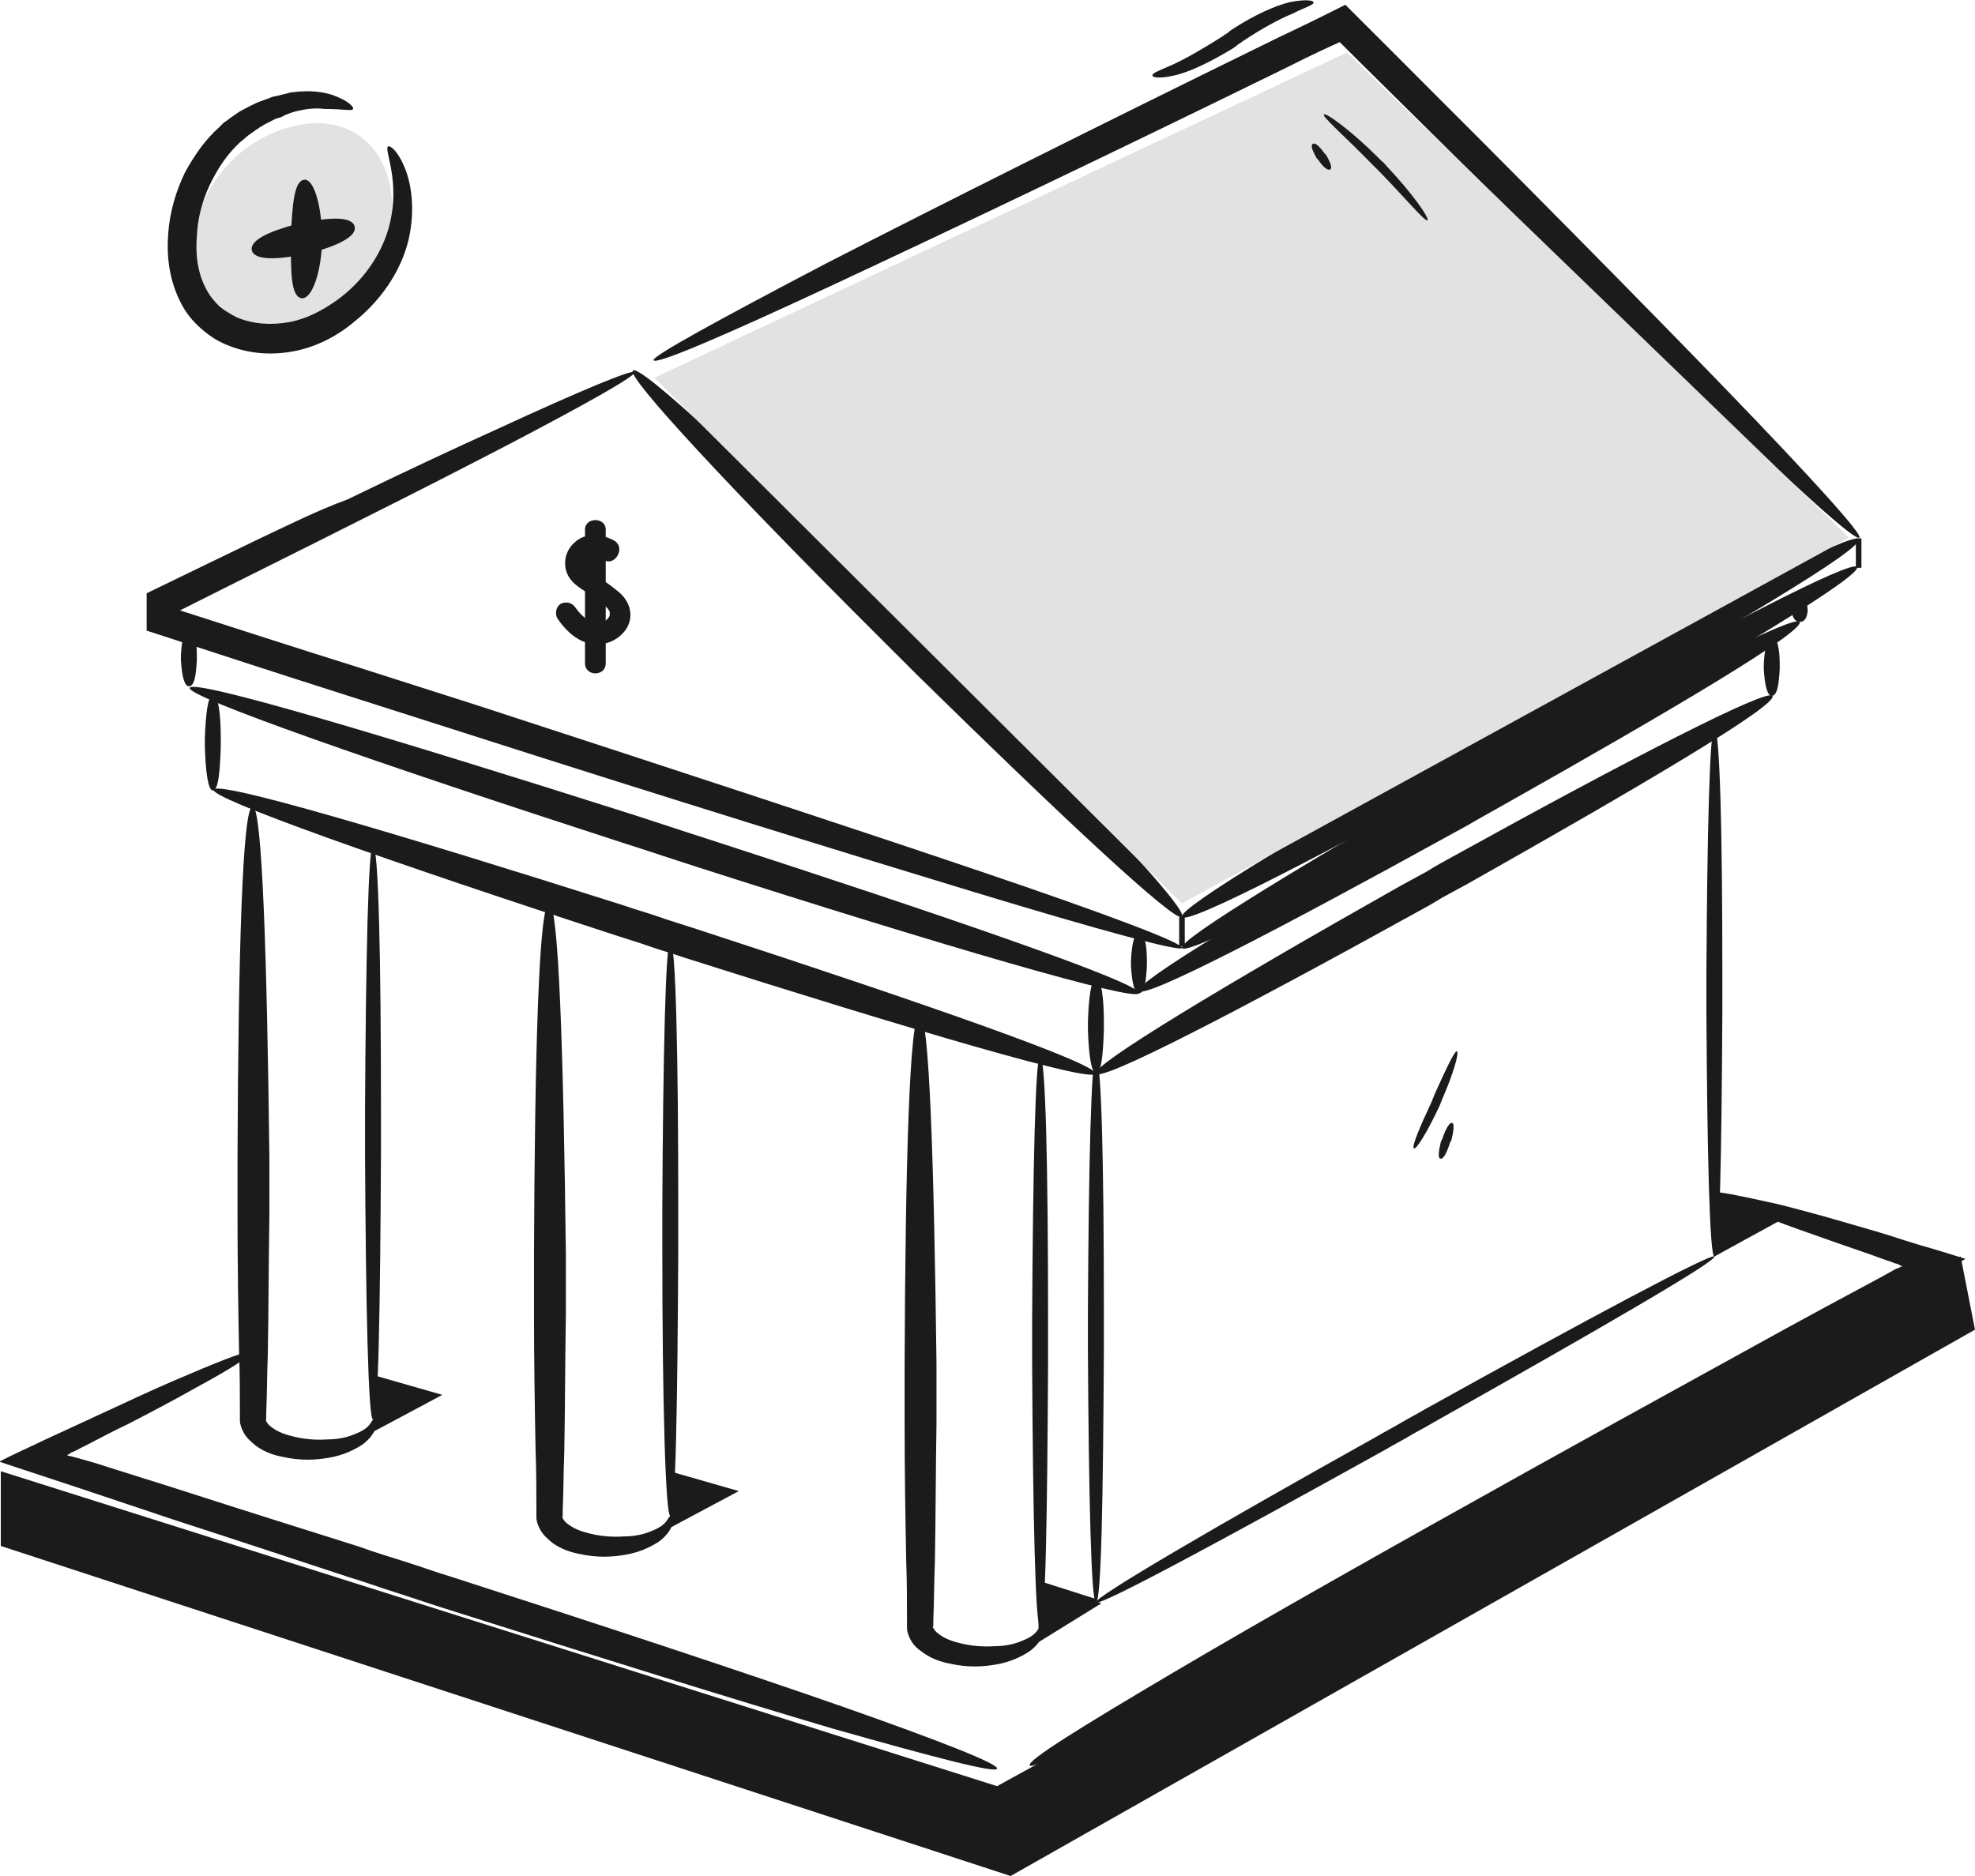 <svg width="200" height="190" viewBox="0 0 200 190" fill="none" xmlns="http://www.w3.org/2000/svg">
<g clip-path="url(#clip0_201_1356)">
<path d="M39.387 23.76C38.257 28.512 34.463 32.539 30.509 33.908C26.473 35.358 21.953 33.989 20.178 29.962C17.595 24.082 21.308 15.062 29.298 12.887C36.885 10.793 40.92 17.075 39.387 23.76Z" fill="#E2E2E2"/>
<path d="M35.755 11.034C35.835 10.793 35.19 10.148 33.575 9.585C32.768 9.343 31.719 9.182 30.509 9.262C30.186 9.262 29.863 9.343 29.54 9.343C29.217 9.423 28.894 9.504 28.572 9.585C28.249 9.665 27.926 9.746 27.522 9.826C27.199 9.987 26.877 10.068 26.473 10.229C25.747 10.47 25.101 10.873 24.294 11.276C23.971 11.518 23.567 11.759 23.245 12.001C23.083 12.162 22.922 12.242 22.68 12.404C22.518 12.565 22.357 12.726 22.195 12.887C20.823 14.095 19.693 15.706 18.725 17.478C17.837 19.33 17.191 21.424 17.03 23.68C16.869 25.935 17.111 28.351 18.321 30.687C18.805 31.653 19.451 32.459 20.258 33.184C21.065 33.908 21.872 34.472 22.841 34.875C25.262 35.922 27.764 36.002 30.024 35.519C32.284 35.036 34.302 33.908 35.835 32.62C39.064 30.042 40.92 26.74 41.485 23.76C42.05 20.78 41.566 18.283 40.92 16.833C40.274 15.303 39.548 14.739 39.306 14.82C39.064 14.981 39.387 15.786 39.629 17.236C39.871 18.686 40.032 20.78 39.306 23.277C38.58 25.693 36.885 28.431 34.06 30.445C32.688 31.412 31.073 32.298 29.298 32.62C27.522 32.942 25.666 32.861 23.971 32.136C23.325 31.814 22.68 31.412 22.195 31.009C21.711 30.526 21.227 29.962 20.904 29.317C20.016 27.707 19.774 25.774 19.936 23.921C20.016 22.069 20.5 20.297 21.227 18.766C21.953 17.236 22.841 15.867 23.89 14.82C24.052 14.659 24.132 14.578 24.294 14.417L24.697 14.095C24.939 13.853 25.262 13.612 25.505 13.451C26.069 13.048 26.634 12.645 27.199 12.404C27.522 12.242 27.764 12.081 28.006 12.001C28.329 11.92 28.571 11.84 28.814 11.679C29.379 11.437 29.863 11.276 30.347 11.195C31.316 10.954 32.203 10.954 32.93 11.034C34.786 11.034 35.674 11.276 35.755 11.034Z" fill="#1B1B1B"/>
<path d="M30.831 18.203C29.782 18.283 29.621 20.7 29.459 23.68C29.459 23.841 29.459 24.002 29.459 24.163C29.459 24.324 29.459 24.485 29.459 24.646C29.459 27.626 29.459 29.962 30.509 30.203C31.477 30.365 32.446 28.029 32.607 24.727C32.607 24.566 32.607 24.404 32.607 24.243C32.607 24.082 32.607 23.921 32.607 23.76C32.526 20.538 31.719 18.122 30.831 18.203Z" fill="#1B1B1B"/>
<path d="M35.916 22.955C35.674 21.908 33.495 21.988 30.751 22.552C30.589 22.552 30.509 22.632 30.347 22.632C30.186 22.632 30.105 22.713 29.944 22.713C27.28 23.438 25.262 24.324 25.505 25.371C25.747 26.337 27.926 26.337 30.67 25.774C30.831 25.774 30.912 25.693 31.073 25.693C31.235 25.693 31.316 25.613 31.477 25.613C34.221 24.888 36.158 23.921 35.916 22.955Z" fill="#1B1B1B"/>
<path d="M115.335 100.598C115.658 99.631 96.529 93.027 71.429 84.892C70.137 84.489 68.927 84.086 67.716 83.684C66.505 83.281 65.214 82.878 64.003 82.475C38.902 74.502 19.532 68.703 19.209 69.669C18.886 70.555 38.014 77.24 63.115 85.375C64.407 85.778 65.617 86.18 66.828 86.583C68.039 86.986 69.33 87.389 70.541 87.791C95.642 95.846 115.012 101.484 115.335 100.598Z" fill="#1B1B1B"/>
<path d="M110.896 108.732C111.219 107.766 93.463 101.564 70.218 93.993C69.007 93.59 67.877 93.268 66.747 92.866C65.618 92.463 64.407 92.141 63.277 91.738C39.952 84.328 21.953 79.012 21.63 79.979C21.308 80.865 39.064 87.147 62.308 94.718C63.519 95.121 64.649 95.443 65.779 95.846C66.909 96.248 68.12 96.57 69.249 96.973C92.575 104.383 110.654 109.699 110.896 108.732Z" fill="#1B1B1B"/>
<path d="M105.327 160.441L110.896 162.213" stroke="#1B1B1B" stroke-width="0.565" stroke-miterlimit="10"/>
<path d="M21.55 80.059C22.115 80.059 22.276 78.126 22.357 75.63C22.357 75.469 22.357 75.388 22.357 75.227C22.357 75.066 22.357 74.985 22.357 74.824C22.357 72.327 22.115 70.394 21.55 70.394C21.065 70.394 20.823 72.327 20.743 74.824C20.743 74.985 20.743 75.066 20.743 75.227C20.743 75.388 20.743 75.469 20.743 75.63C20.823 78.126 21.065 80.059 21.55 80.059Z" fill="#1B1B1B"/>
<path d="M19.128 69.508C19.693 69.508 19.855 68.381 19.935 66.85C19.935 66.77 19.935 66.689 19.935 66.609C19.935 66.528 19.935 66.448 19.935 66.367C19.935 64.917 19.693 63.709 19.128 63.709C18.644 63.709 18.402 64.837 18.321 66.367C18.321 66.448 18.321 66.528 18.321 66.609C18.321 66.689 18.321 66.77 18.321 66.85C18.402 68.3 18.644 69.508 19.128 69.508Z" fill="#1B1B1B"/>
<path d="M182.244 62.984C182.809 62.984 182.97 62.501 183.051 61.937V61.857V61.776C183.051 61.132 182.809 60.729 182.244 60.729C181.759 60.729 181.517 61.212 181.437 61.776V61.857V61.937C181.517 62.501 181.759 62.984 182.244 62.984Z" fill="#1B1B1B"/>
<path d="M188.216 54.527V57.507" stroke="#1B1B1B" stroke-width="0.565" stroke-miterlimit="10"/>
<path d="M110.977 108.652C111.542 108.652 111.703 106.799 111.784 104.303C111.784 104.142 111.784 104.061 111.784 103.9C111.784 103.739 111.784 103.658 111.784 103.497C111.784 101.081 111.542 99.148 110.977 99.148C110.492 99.148 110.25 101 110.169 103.497C110.169 103.658 110.169 103.739 110.169 103.9C110.169 104.061 110.169 104.142 110.169 104.303C110.25 106.719 110.492 108.652 110.977 108.652Z" fill="#1B1B1B"/>
<path d="M115.335 100.598C115.9 100.598 116.061 99.39 116.142 97.779C116.142 97.698 116.142 97.618 116.142 97.537C116.142 97.457 116.142 97.376 116.142 97.296C116.142 95.685 115.9 94.477 115.335 94.477C114.851 94.477 114.609 95.685 114.528 97.296C114.528 97.376 114.528 97.457 114.528 97.537C114.528 97.618 114.528 97.698 114.528 97.779C114.609 99.39 114.851 100.598 115.335 100.598Z" fill="#1B1B1B"/>
<path d="M119.693 92.865C120.42 92.141 109.605 80.704 95.157 66.287C94.431 65.562 93.705 64.837 92.978 64.112C92.252 63.387 91.525 62.662 90.799 61.937C76.271 47.601 64.81 36.808 64.084 37.533C63.438 38.177 74.173 49.695 88.62 64.112C89.346 64.837 90.073 65.562 90.799 66.287C91.525 67.011 92.252 67.736 92.978 68.461C107.587 82.798 119.048 93.51 119.693 92.865Z" fill="#1B1B1B"/>
<path d="M119.693 96.007C119.855 95.524 112.187 92.624 99.354 88.275C86.521 83.925 68.604 78.046 48.346 71.441C46.328 70.797 44.31 70.153 42.292 69.508C40.274 68.864 38.257 68.22 36.239 67.575C29.782 65.562 23.648 63.548 17.837 61.696V61.857V62.018C17.837 62.098 17.837 61.937 17.837 61.937V61.696V62.018C24.536 58.635 30.751 55.575 36.32 52.755C42.131 49.856 47.135 47.279 51.332 45.104C59.645 40.755 64.487 38.016 64.245 37.694C64.084 37.372 58.999 39.466 50.444 43.413C46.166 45.346 41.001 47.762 35.19 50.581C32.123 51.708 29.056 53.239 25.827 54.769C22.357 56.46 18.644 58.232 14.851 60.085C14.851 61.293 14.851 62.582 14.851 63.87C21.308 65.965 28.168 68.22 35.27 70.475C37.288 71.119 39.306 71.763 41.324 72.408C43.341 73.052 45.359 73.697 47.377 74.341C67.716 80.865 85.714 86.422 98.709 90.369C111.703 94.316 119.532 96.41 119.693 96.007Z" fill="#1B1B1B"/>
<path d="M66.182 36.486C66.424 36.969 73.366 33.989 84.746 28.673C96.126 23.357 111.864 15.867 129.621 7.168C131.396 6.282 133.172 5.396 134.948 4.591L135.674 4.269L136.32 4.913L137.692 6.282C151.735 20.216 164.165 32.378 173.204 41.077C182.244 49.695 187.893 54.849 188.297 54.447C188.62 54.124 183.535 48.486 174.818 39.466C166.102 30.445 153.834 18.041 139.871 4.108L136.239 0.483L133.495 1.852C131.719 2.738 129.943 3.544 128.168 4.43C110.412 13.128 94.835 20.941 83.697 26.66C72.639 32.459 66.021 36.083 66.182 36.486Z" fill="#1B1B1B"/>
<path d="M119.693 92.866V95.846" stroke="#1B1B1B" stroke-width="0.565" stroke-miterlimit="10"/>
<path d="M119.693 92.866C120.178 93.752 134.14 86.503 152.058 76.596C152.946 76.113 153.834 75.629 154.722 75.066C155.609 74.582 156.497 74.099 157.385 73.616C175.222 63.548 188.701 55.574 188.216 54.608C187.732 53.802 173.769 60.971 155.851 70.877C154.964 71.361 154.076 71.844 153.188 72.408C152.3 72.891 151.412 73.374 150.525 73.858C132.768 83.925 119.29 91.98 119.693 92.866Z" fill="#1B1B1B"/>
<path d="M173.608 120.814C173.527 121.136 175.545 122.022 179.338 123.472C181.195 124.197 183.535 125.002 186.279 125.969C187.651 126.452 189.104 126.935 190.638 127.499C191.041 127.66 191.445 127.741 191.768 127.902L192.01 127.982H192.09L192.252 128.063C192.413 128.143 192.494 128.224 192.655 128.224C192.575 128.304 192.413 128.304 192.333 128.385L192.171 128.465H192.09C192.09 128.465 192.09 128.465 191.929 128.546C190.799 129.19 189.588 129.835 188.378 130.479C185.956 131.768 183.454 133.137 180.791 134.587C175.545 137.486 169.814 140.627 163.842 143.93C162.389 144.735 160.936 145.541 159.483 146.346C158.031 147.151 156.578 147.957 155.125 148.762C140.517 156.897 127.684 164.146 118.563 169.542C109.443 174.939 103.955 178.321 104.278 178.805C104.52 179.207 110.331 176.388 119.693 171.475C129.056 166.562 142.05 159.474 156.659 151.42C158.111 150.615 159.564 149.809 161.017 149.004C162.47 148.198 163.923 147.393 165.375 146.588C171.348 143.285 176.998 140.064 182.244 137.084C188.378 133.62 194.027 130.399 199.031 127.499C197.498 127.016 195.964 126.532 194.512 126.13C193.462 125.808 192.413 125.485 191.445 125.163C189.911 124.68 188.458 124.277 187.086 123.875C184.342 123.069 181.921 122.425 179.984 121.942C175.948 121.056 173.688 120.572 173.608 120.814Z" fill="#1B1B1B"/>
<path d="M100.969 179.127C101.13 178.644 95.157 176.308 85.311 172.844C75.383 169.381 61.501 164.79 45.763 159.716C44.148 159.233 42.615 158.669 41.081 158.186C39.548 157.702 37.934 157.219 36.4 156.655C30.266 154.722 24.375 152.87 18.886 151.098C16.142 150.212 13.479 149.407 10.977 148.601C9.766 148.198 8.636 147.876 7.425 147.554C7.183 147.474 7.022 147.474 6.78 147.393C6.941 147.312 7.022 147.232 7.183 147.151L7.264 147.071H7.345L7.506 146.99C7.91 146.829 8.232 146.588 8.636 146.426C10.169 145.621 11.542 144.896 12.914 144.252C15.577 142.883 17.837 141.674 19.693 140.627C23.406 138.614 25.424 137.325 25.262 137.003C25.101 136.761 22.922 137.567 18.967 139.258C17.03 140.064 14.689 141.111 11.945 142.399C10.573 143.044 9.12 143.688 7.587 144.413C6.538 144.896 5.488 145.379 4.439 145.863C2.986 146.588 1.453 147.232 -0.081 148.037C5.327 149.809 11.38 151.823 17.837 153.997C23.325 155.769 29.136 157.702 35.27 159.716C36.885 160.199 38.418 160.763 39.952 161.246C41.485 161.73 43.099 162.293 44.633 162.777C60.371 167.77 74.334 172.12 84.423 175.1C94.673 177.999 100.807 179.61 100.969 179.127Z" fill="#1B1B1B"/>
<path d="M173.608 127.257L180.952 123.23L173.608 120.895V127.257Z" fill="#1B1B1B"/>
<path d="M67.877 154.722L74.818 151.017L67.797 149.004L67.877 154.722Z" fill="#1B1B1B"/>
<path d="M136.4 5.316L187.248 54.447L119.693 91.496L66.263 38.258L136.4 5.316Z" fill="#E2E2E2"/>
<path d="M105.165 166.321L111.542 162.374L105.165 160.521V166.321Z" fill="#1B1B1B"/>
<path d="M62.228 54.769C60.936 54.044 59.241 53.883 58.111 55.011C57.062 55.977 56.901 57.669 57.869 58.796C58.353 59.36 59.08 59.763 59.645 60.165C60.21 60.568 60.775 60.971 61.259 61.373C61.501 61.535 61.582 61.696 61.743 61.937C61.743 61.857 61.743 62.098 61.743 62.018C61.743 62.098 61.743 62.179 61.743 62.26C61.743 62.179 61.743 62.26 61.743 62.34C61.663 62.582 61.34 62.904 61.017 63.065C60.533 63.226 60.048 63.145 59.564 62.823C59.08 62.501 58.596 62.018 58.273 61.535C57.95 61.051 57.385 60.89 56.82 61.132C56.336 61.373 56.174 62.098 56.416 62.582C57.143 63.709 58.273 64.837 59.645 65.159C61.017 65.481 62.47 64.998 63.358 63.79C64.245 62.501 63.842 60.971 62.712 60.004C62.147 59.521 61.501 59.038 60.855 58.635C60.371 58.232 59.726 57.91 59.403 57.427C59.322 57.346 59.322 57.185 59.322 57.266C59.322 57.024 59.322 57.105 59.403 56.944C59.403 56.863 59.564 56.621 59.645 56.621C60.129 56.299 60.775 56.46 61.259 56.783C62.308 57.266 63.358 55.494 62.228 54.769Z" fill="#1B1B1B"/>
<path d="M59.241 53.641V67.172C59.241 68.542 61.34 68.542 61.34 67.172C61.34 63.226 61.34 59.279 61.34 55.333V53.641C61.34 52.353 59.241 52.353 59.241 53.641Z" fill="#1B1B1B"/>
<path d="M119.693 96.007C120.178 96.893 134.14 89.563 151.977 79.576C152.865 79.093 153.753 78.609 154.641 78.046C155.529 77.562 156.416 77.079 157.304 76.515C175.061 66.448 188.539 58.313 188.055 57.427C187.571 56.621 173.608 63.87 155.771 73.858C154.883 74.341 153.995 74.824 153.107 75.388C152.22 75.871 151.332 76.354 150.444 76.918C132.688 87.067 119.29 95.201 119.693 96.007Z" fill="#1B1B1B"/>
<path d="M115.335 100.356C115.819 101.242 129.459 94.154 146.973 84.489C147.861 84.006 148.749 83.523 149.556 83.04C150.444 82.556 151.251 82.073 152.139 81.59C169.572 71.763 182.728 63.951 182.244 62.984C181.76 62.179 168.119 69.186 150.605 78.851C149.718 79.335 148.83 79.818 148.023 80.301C147.135 80.784 146.328 81.268 145.44 81.751C128.006 91.658 114.851 99.551 115.335 100.356Z" fill="#1B1B1B"/>
<path d="M110.977 108.733C111.461 109.619 125.424 102.37 143.341 92.463C144.229 91.98 145.117 91.496 146.005 90.933C146.893 90.449 147.78 89.966 148.668 89.483C166.505 79.415 179.984 71.441 179.5 70.475C179.015 69.669 165.052 76.838 147.135 86.744C146.247 87.228 145.359 87.711 144.471 88.275C143.584 88.758 142.696 89.241 141.808 89.725C123.971 99.792 110.492 107.927 110.977 108.733Z" fill="#1B1B1B"/>
<path d="M110.977 162.293C111.219 162.777 123.89 155.93 140.274 146.829C141.082 146.346 141.889 145.943 142.696 145.46C143.503 144.977 144.31 144.574 145.117 144.091C161.421 134.909 173.85 127.741 173.608 127.257C173.366 126.855 160.694 133.62 144.31 142.721C143.503 143.205 142.696 143.607 141.889 144.091C141.082 144.574 140.274 144.977 139.467 145.46C123.164 154.561 110.734 161.81 110.977 162.293Z" fill="#1B1B1B"/>
<path d="M67.877 153.514C68.442 153.514 68.604 141.836 68.684 126.694C68.684 125.969 68.684 125.163 68.684 124.438C68.684 123.714 68.684 122.908 68.684 122.183C68.684 107.041 68.442 95.362 67.877 95.362C67.393 95.362 67.151 107.041 67.07 122.183C67.07 122.908 67.07 123.714 67.07 124.438C67.07 125.163 67.07 125.969 67.07 126.694C67.07 141.836 67.393 153.514 67.877 153.514Z" fill="#1B1B1B"/>
<path d="M55.609 91.496C54.56 91.496 54.157 106.88 54.076 126.935C54.076 127.982 54.076 128.949 54.076 129.915C54.076 130.882 54.076 131.929 54.076 132.895C54.076 137.889 54.157 142.641 54.237 146.91C54.318 149.004 54.318 151.017 54.318 152.95V153.273C54.318 153.434 54.318 153.434 54.318 153.675C54.318 154.078 54.479 154.481 54.641 154.803C54.964 155.447 55.448 155.85 55.932 156.253C56.82 156.897 57.788 157.219 58.676 157.38C60.452 157.783 61.986 157.702 63.358 157.461C64.73 157.219 65.779 156.736 66.667 156.172C67.474 155.608 67.958 154.883 68.12 154.32C68.2 153.756 68.039 153.514 67.958 153.514C67.797 153.514 67.716 153.756 67.474 154.078C67.232 154.4 66.828 154.722 66.021 155.044C65.295 155.367 64.326 155.608 63.196 155.608C62.066 155.689 60.694 155.608 59.322 155.206C58.676 155.044 57.95 154.722 57.466 154.32C57.224 154.158 57.062 153.917 56.981 153.756C56.901 153.675 56.981 153.595 56.981 153.595C56.981 153.595 56.981 153.434 56.981 153.353V153.031C57.062 151.178 57.062 149.165 57.143 146.99C57.224 142.721 57.224 138.05 57.304 132.976C57.304 131.929 57.304 130.962 57.304 129.996C57.304 129.029 57.304 127.982 57.304 127.016C57.062 106.88 56.578 91.496 55.609 91.496Z" fill="#1B1B1B"/>
<path d="M37.853 144.977L44.794 141.272L37.772 139.258L37.853 144.977Z" fill="#1B1B1B"/>
<path d="M37.772 143.768C38.337 143.768 38.499 132.09 38.58 116.948C38.58 116.223 38.58 115.417 38.58 114.693C38.58 113.968 38.58 113.162 38.58 112.437C38.58 97.295 38.337 85.617 37.772 85.617C37.288 85.617 37.046 97.295 36.965 112.437C36.965 113.162 36.965 113.968 36.965 114.693C36.965 115.417 36.965 116.223 36.965 116.948C37.046 132.09 37.288 143.768 37.772 143.768Z" fill="#1B1B1B"/>
<path d="M25.585 81.67C24.536 81.67 24.132 97.054 24.052 117.109C24.052 118.156 24.052 119.122 24.052 120.089C24.052 121.056 24.052 122.103 24.052 123.069C24.052 128.063 24.132 132.815 24.213 137.083C24.294 139.178 24.294 141.191 24.294 143.124V143.446C24.294 143.607 24.294 143.607 24.294 143.849C24.294 144.252 24.455 144.654 24.617 144.977C24.939 145.621 25.424 146.024 25.908 146.426C26.796 147.071 27.764 147.393 28.652 147.554C30.428 147.957 31.961 147.876 33.333 147.635C34.705 147.393 35.755 146.91 36.642 146.346C37.45 145.782 37.934 145.057 38.095 144.493C38.176 143.93 38.014 143.688 37.934 143.688C37.772 143.688 37.692 143.93 37.45 144.252C37.207 144.574 36.804 144.896 35.997 145.218C35.27 145.54 34.302 145.782 33.172 145.782C32.042 145.863 30.67 145.782 29.298 145.379C28.652 145.218 27.926 144.896 27.442 144.493C27.199 144.332 27.038 144.091 26.957 143.93C26.877 143.849 26.957 143.769 26.957 143.769C26.957 143.769 26.957 143.607 26.957 143.527V143.205C27.038 141.352 27.038 139.339 27.119 137.164C27.199 132.895 27.199 128.143 27.28 123.15C27.28 122.103 27.28 121.136 27.28 120.17C27.28 119.203 27.28 118.156 27.28 117.189C27.038 97.134 26.554 81.67 25.585 81.67Z" fill="#1B1B1B"/>
<path d="M105.327 164.79C105.892 164.79 106.053 153.192 106.134 138.131C106.134 137.406 106.134 136.6 106.134 135.875C106.134 135.151 106.134 134.345 106.134 133.62C106.134 118.559 105.892 106.961 105.327 106.961C104.843 106.961 104.6 118.559 104.52 133.62C104.52 134.345 104.52 135.151 104.52 135.875C104.52 136.6 104.52 137.406 104.52 138.131C104.6 153.192 104.843 164.79 105.327 164.79Z" fill="#1B1B1B"/>
<path d="M110.977 162.293C111.542 162.293 111.703 151.259 111.784 136.842C111.784 136.117 111.784 135.392 111.784 134.667C111.784 133.942 111.784 133.217 111.784 132.492C111.784 118.075 111.542 107.041 110.977 107.041C110.492 107.041 110.25 118.075 110.169 132.492C110.169 133.217 110.169 133.942 110.169 134.667C110.169 135.392 110.169 136.117 110.169 136.842C110.25 151.178 110.492 162.293 110.977 162.293Z" fill="#1B1B1B"/>
<path d="M173.608 127.257C174.173 127.257 174.334 116.545 174.415 102.611C174.415 101.886 174.415 101.242 174.415 100.517C174.415 99.792 174.415 99.148 174.415 98.423C174.415 84.489 174.173 73.777 173.608 73.777C173.124 73.777 172.881 84.489 172.801 98.423C172.801 99.148 172.801 99.792 172.801 100.517C172.801 101.242 172.801 101.886 172.801 102.611C172.881 116.545 173.124 127.257 173.608 127.257Z" fill="#1B1B1B"/>
<path d="M93.14 102.692C92.09 102.692 91.687 118.076 91.606 138.131C91.606 139.178 91.606 140.144 91.606 141.111C91.606 142.077 91.606 143.124 91.606 144.091C91.606 149.084 91.687 153.836 91.768 158.105C91.848 160.199 91.848 162.213 91.848 164.146V164.468C91.848 164.629 91.848 164.629 91.848 164.871C91.848 165.273 92.01 165.676 92.171 165.998C92.494 166.643 92.978 167.045 93.463 167.368C94.35 168.012 95.319 168.334 96.207 168.495C97.982 168.898 99.516 168.817 100.888 168.576C102.26 168.334 103.309 167.851 104.197 167.287C105.004 166.723 105.488 165.998 105.65 165.435C105.73 164.871 105.569 164.629 105.488 164.629C105.327 164.629 105.246 164.871 105.004 165.193C104.762 165.515 104.358 165.837 103.551 166.159C102.825 166.482 101.856 166.723 100.726 166.723C99.597 166.804 98.224 166.723 96.852 166.321C96.207 166.159 95.48 165.837 94.996 165.435C94.754 165.273 94.592 165.032 94.512 164.871C94.431 164.79 94.431 164.71 94.512 164.71C94.512 164.71 94.512 164.549 94.512 164.468V164.146C94.592 162.293 94.592 160.28 94.673 158.105C94.754 153.836 94.754 149.084 94.835 144.091C94.835 143.044 94.835 142.077 94.835 141.111C94.835 140.144 94.835 139.097 94.835 138.131C94.592 118.156 94.108 102.692 93.14 102.692Z" fill="#1B1B1B"/>
<path d="M179.419 70.475C179.984 70.475 180.145 69.267 180.226 67.736C180.226 67.656 180.226 67.575 180.226 67.495C180.226 67.414 180.226 67.334 180.226 67.253C180.226 65.723 179.984 64.515 179.419 64.515C178.935 64.515 178.693 65.723 178.612 67.253C178.612 67.334 178.612 67.414 178.612 67.495C178.612 67.575 178.612 67.656 178.612 67.736C178.693 69.267 178.935 70.475 179.419 70.475Z" fill="#1B1B1B"/>
<path d="M0.081 149.004V156.575L102.341 190L200 134.667L198.547 127.257L100.969 180.899L0.081 149.004Z" fill="#1B1B1B"/>
<path d="M143.18 116.303C143.422 116.465 144.552 114.612 145.763 112.035C145.843 111.874 145.843 111.793 145.924 111.632C146.005 111.471 146.005 111.39 146.086 111.229C147.215 108.652 147.78 106.558 147.538 106.477C147.296 106.397 146.408 108.33 145.278 110.827C145.198 110.988 145.198 111.068 145.117 111.229C145.036 111.39 145.036 111.471 144.956 111.632C143.745 114.209 142.938 116.142 143.18 116.303Z" fill="#1B1B1B"/>
<path d="M145.843 117.351C146.166 117.431 146.489 116.787 146.812 115.82C146.812 115.74 146.812 115.74 146.893 115.659C146.893 115.579 146.893 115.579 146.973 115.498C147.215 114.532 147.296 113.807 147.054 113.726C146.812 113.646 146.408 114.29 146.086 115.257C146.086 115.337 146.086 115.337 146.005 115.418C146.005 115.498 146.005 115.498 145.924 115.579C145.682 116.545 145.601 117.27 145.843 117.351Z" fill="#1B1B1B"/>
<path d="M144.552 22.31C144.794 22.149 143.099 19.652 140.355 16.753C140.194 16.592 140.113 16.431 139.952 16.35C139.79 16.189 139.709 16.108 139.548 15.947C136.723 13.128 134.221 11.357 134.06 11.598C133.898 11.84 136.158 13.773 138.902 16.592C139.064 16.753 139.144 16.833 139.306 16.994C139.467 17.156 139.548 17.236 139.709 17.397C142.373 20.136 144.31 22.471 144.552 22.31Z" fill="#1B1B1B"/>
<path d="M134.705 17.155C134.948 16.994 134.705 16.431 134.302 15.706L134.221 15.625L134.14 15.545C133.656 14.9 133.253 14.417 132.93 14.578C132.688 14.739 132.93 15.303 133.333 16.028L133.414 16.108L133.495 16.189C133.979 16.914 134.463 17.317 134.705 17.155Z" fill="#1B1B1B"/>
<path d="M133.011 0.242C133.011 -8.28194e-05 132.042 -0.081 130.508 0.242C128.975 0.644 127.038 1.53 125.02 2.819C124.778 2.98 124.617 3.061 124.455 3.222C124.294 3.383 124.052 3.463 123.89 3.624C121.873 4.913 120.178 5.88 118.806 6.524C117.514 7.088 116.626 7.41 116.707 7.651C116.707 7.893 117.676 7.974 119.209 7.571C120.743 7.168 122.68 6.202 124.697 4.994C124.939 4.832 125.101 4.752 125.262 4.591C125.424 4.43 125.666 4.349 125.827 4.188C127.764 2.899 129.54 1.933 130.912 1.369C132.203 0.725 133.091 0.483 133.011 0.242Z" fill="#1B1B1B"/>
</g>
<defs>
<clipPath id="clip0_201_1356">
<rect width="200" height="190" fill="white"/>
</clipPath>
</defs>
</svg>
